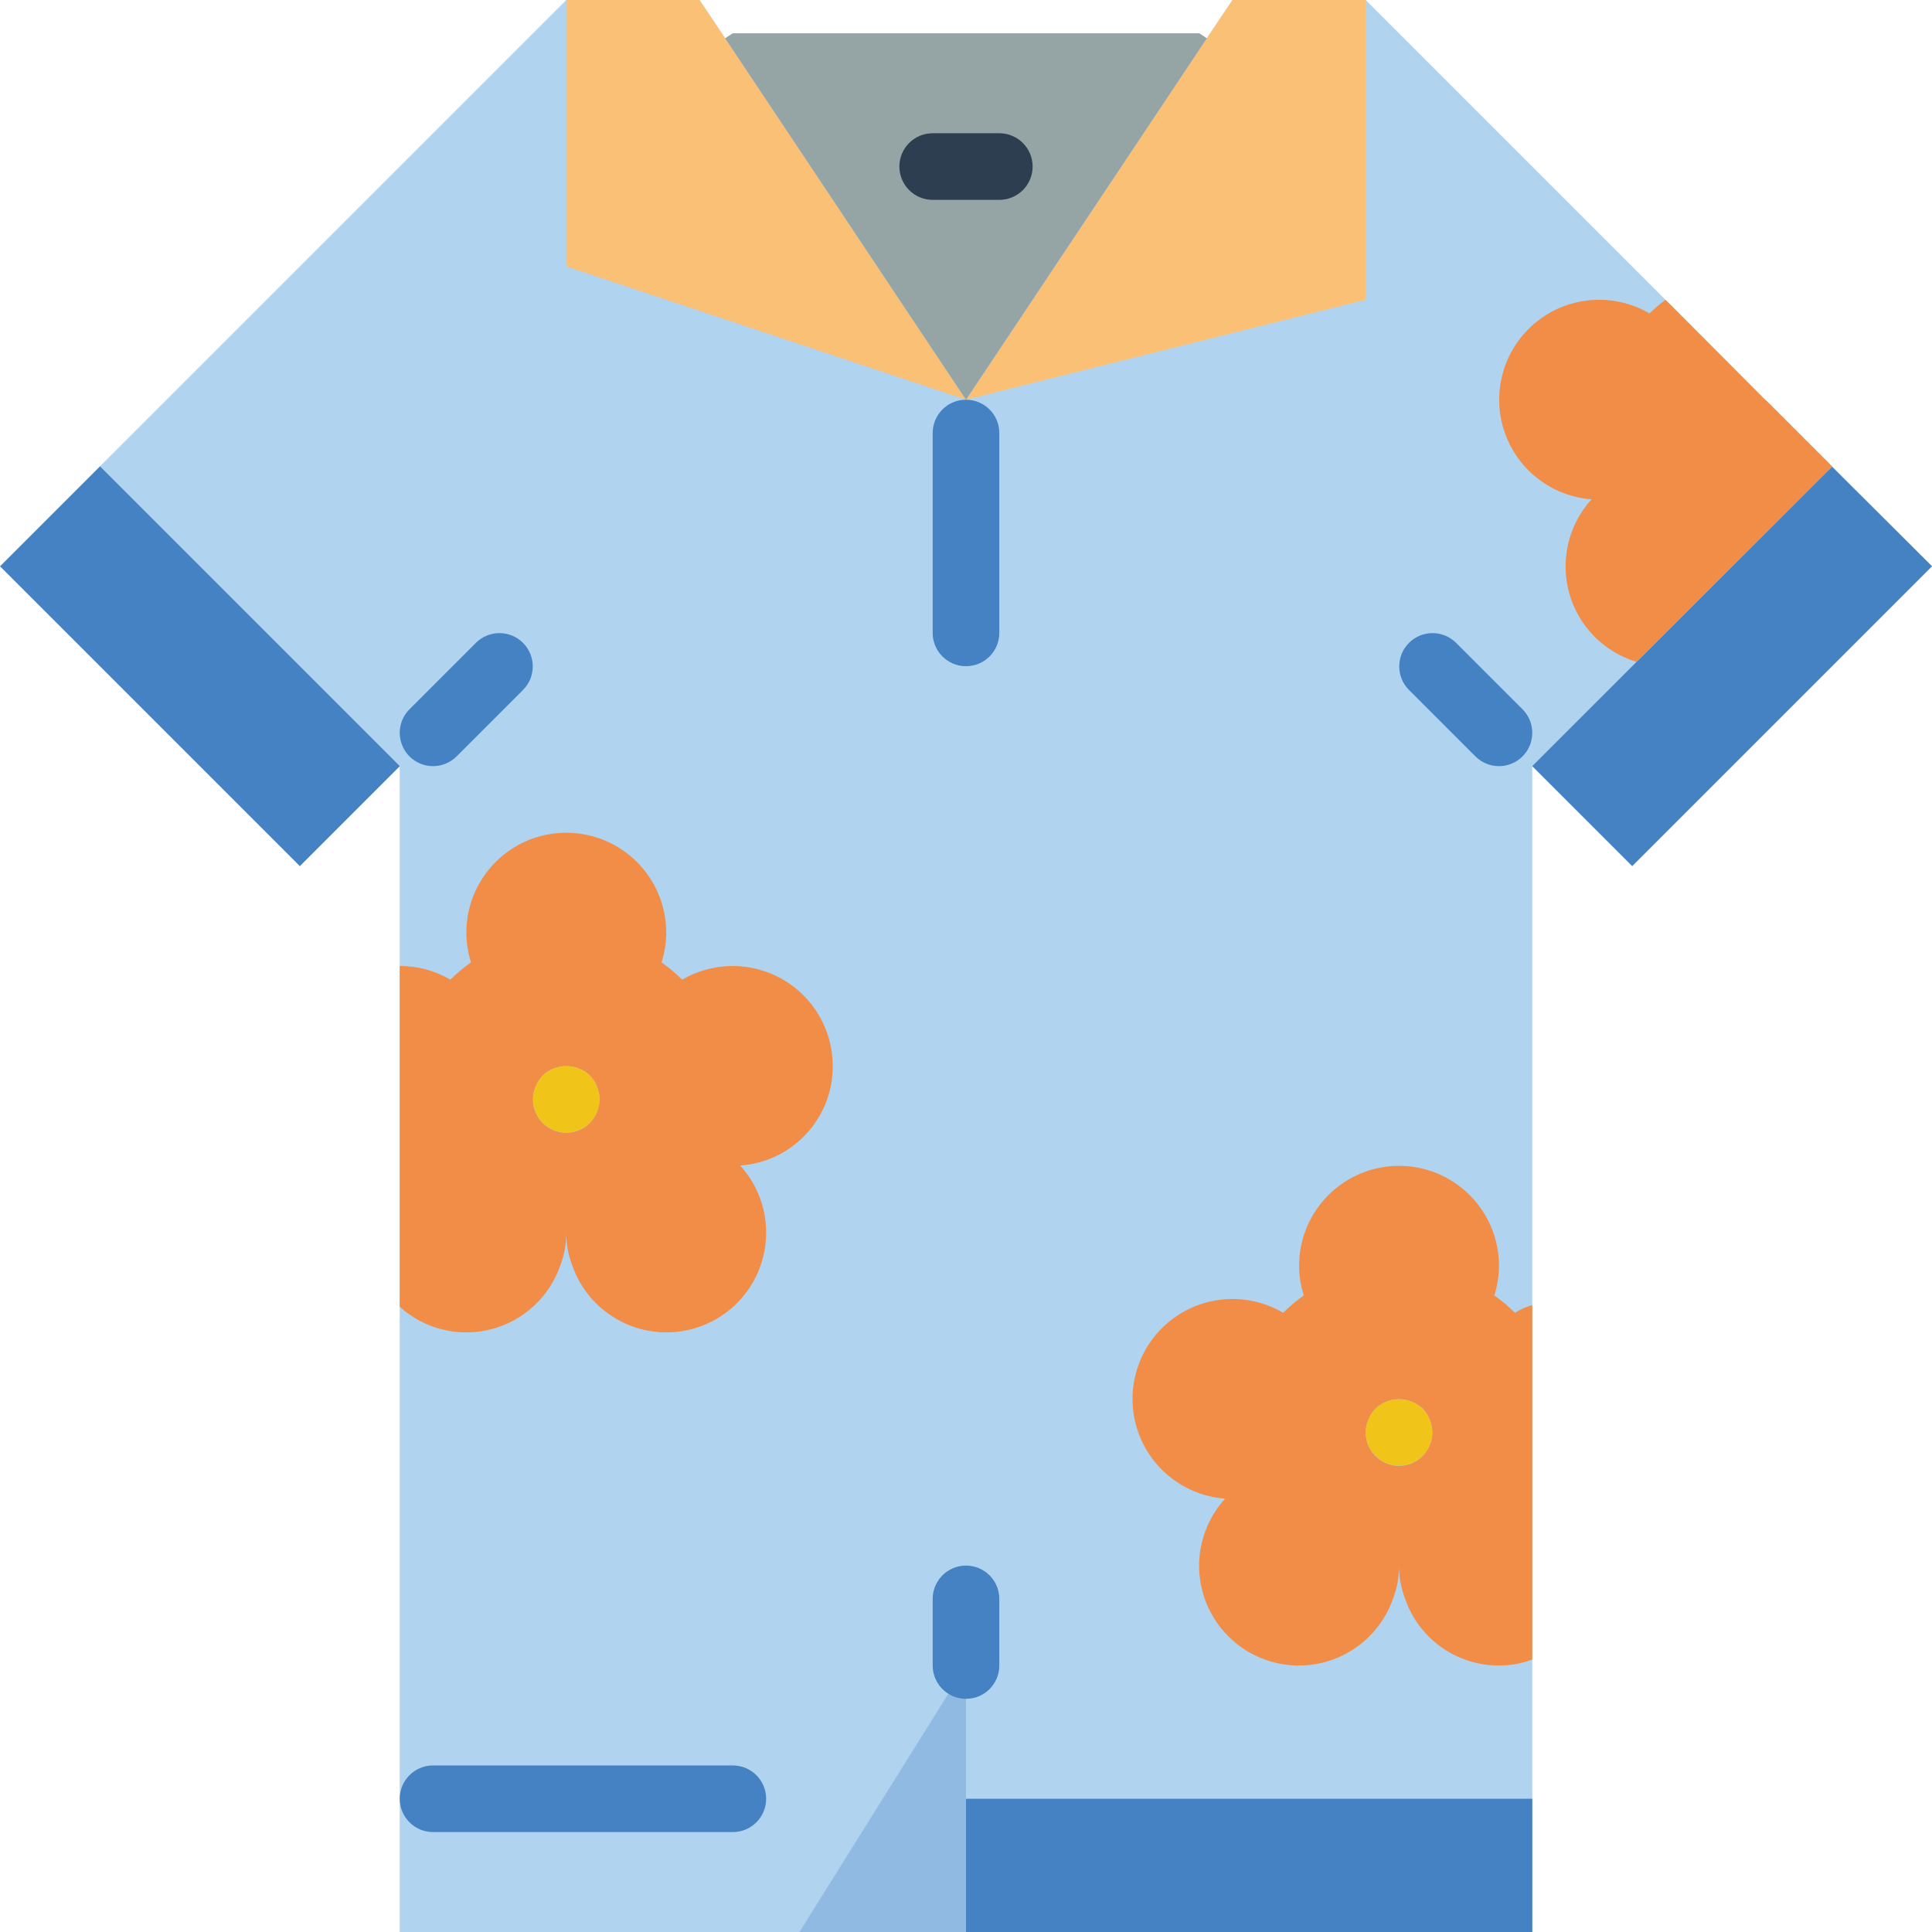 <?xml version="1.0" encoding="iso-8859-1"?>
<!-- Generator: Adobe Illustrator 19.0.0, SVG Export Plug-In . SVG Version: 6.00 Build 0)  -->
<svg version="1.1" id="Capa_1" xmlns="http://www.w3.org/2000/svg"  x="0px" y="0px"
	 viewBox="0 0 512 512" style="enable-background:new 0 0 512 512;" xml:space="preserve">
<g>
	<polygon style="fill:#B0D3F0;" points="485.517,123.674 485.517,123.586 467.95,106.019 467.862,106.019 441.379,79.448 361.931,0
		326.621,0 319.823,10.152 317.793,8.828 194.207,8.828 192.177,10.152 185.379,0 150.069,0 26.483,123.586 0,150.069
		79.448,229.517 105.931,203.034 105.931,256 105.931,346.306 105.931,512 211.862,512 256,512 406.069,512 406.069,476.69
		406.069,439.79 406.069,345.865 406.069,203.034 432.552,229.517 512,150.069 	"/>
	<path style="fill:#F18D46;" d="M220.69,282.483c-0.015-9.492-5.102-18.253-13.338-22.972c-8.236-4.719-18.366-4.678-26.563,0.108
		c-1.702-1.671-3.532-3.206-5.473-4.59c0.818-2.539,1.234-5.189,1.236-7.857c0-14.626-11.857-26.483-26.483-26.483
		c-14.626,0-26.483,11.857-26.483,26.483c0.001,2.667,0.418,5.318,1.236,7.857c-1.942,1.385-3.772,2.92-5.473,4.59
		c-4.067-2.388-8.702-3.638-13.418-3.619v90.306c6.559,5.928,15.655,8.17,24.218,5.967c8.562-2.203,15.448-8.556,18.331-16.913
		c1.069-2.789,1.608-5.753,1.589-8.739c-0.019,2.987,0.52,5.95,1.589,8.739c3.527,10.125,12.823,17.114,23.529,17.692
		c10.706,0.578,20.7-5.371,25.296-15.057c4.596-9.686,2.884-21.19-4.334-29.118C210.004,307.914,220.737,296.371,220.69,282.483z
		 M156.337,297.578c-2.525,2.546-6.341,3.312-9.653,1.937c-3.312-1.375-5.463-4.618-5.442-8.204
		c0.013-1.154,0.253-2.293,0.706-3.354c0.427-1.08,1.056-2.069,1.854-2.913c2.562-2.459,6.33-3.185,9.622-1.854
		c2.217,0.804,3.963,2.55,4.767,4.767c0.453,1.061,0.693,2.201,0.706,3.354C158.863,293.647,157.949,295.886,156.337,297.578z"/>
	<rect x="256" y="476.69" style="fill:#4482C3;" width="150.069" height="35.31"/>
	<polygon style="fill:#90BAE1;" points="256,441.379 256,512 211.862,512 	"/>
	<path style="fill:#F18D46;" d="M401.479,347.895c-1.702-1.671-3.532-3.206-5.473-4.59c0.818-2.539,1.234-5.189,1.236-7.857
		c0-14.626-11.857-26.483-26.483-26.483c-14.626,0-26.483,11.857-26.483,26.483c0.001,2.667,0.418,5.318,1.236,7.857
		c-1.942,1.385-3.772,2.92-5.473,4.59c-9.418-5.531-21.265-4.713-29.835,2.058c-8.57,6.771-12.105,18.108-8.903,28.55
		s12.485,17.848,23.377,18.651c-7.224,7.927-8.941,19.435-4.344,29.125s14.594,15.641,25.304,15.062s20.007-7.575,23.531-17.704
		c1.069-2.789,1.608-5.753,1.589-8.739c-0.019,2.987,0.52,5.95,1.589,8.739c3.65,10.629,13.655,17.761,24.894,17.743
		c3.015,0.019,6.008-0.52,8.828-1.589v-93.926C404.451,346.321,402.905,347.005,401.479,347.895z M377.026,385.854
		c-2.525,2.546-6.341,3.312-9.653,1.937c-3.312-1.375-5.463-4.618-5.442-8.204c0.013-1.154,0.253-2.294,0.706-3.354
		c0.427-1.08,1.056-2.069,1.854-2.913c2.562-2.459,6.33-3.185,9.622-1.854c2.217,0.804,3.963,2.55,4.767,4.767
		c0.453,1.061,0.693,2.201,0.706,3.354C379.552,381.923,378.638,384.161,377.026,385.854z"/>
	<g>

			<rect x="34.24" y="120.366" transform="matrix(-0.707 0.707 -0.707 -0.707 215.257 263.927)" style="fill:#4482C3;" width="37.456" height="112.358"/>
		<polygon style="fill:#4482C3;" points="512,150.069 432.552,229.517 406.069,203.034 433.699,175.404 485.517,123.674 		"/>
	</g>
	<g>
		<polygon style="fill:#FAC176;" points="256,105.931 150.069,70.621 150.069,0 185.379,0 192.177,10.152 		"/>
		<polygon style="fill:#FAC176;" points="361.931,0 361.931,79.448 256,105.931 319.823,10.152 326.621,0 		"/>
	</g>
	<polygon style="fill:#95A5A5;" points="319.823,10.152 256,105.931 192.177,10.152 194.207,8.828 317.793,8.828 	"/>
	<path style="fill:#F18D46;" d="M485.517,123.586v0.088l-51.818,51.73c-8.689-2.614-15.428-9.505-17.847-18.251
		c-2.419-8.745-0.18-18.12,5.93-24.828c-10.873-0.823-20.13-8.228-23.32-18.655c-3.19-10.427,0.339-21.744,8.89-28.51
		c8.551-6.766,20.376-7.597,29.79-2.094c1.33-1.3,2.746-2.509,4.237-3.619l26.483,26.571h0.088L485.517,123.586z"/>
	<g>
		<path style="fill:#4482C3;" d="M397.241,203.034c-2.342,0.003-4.588-0.928-6.241-2.586l-17.655-17.655
			c-3.394-3.456-3.369-9.001,0.056-12.426c3.425-3.425,8.97-3.45,12.426-0.056l17.655,17.655c2.524,2.525,3.279,6.321,1.913,9.619
			C404.029,200.883,400.811,203.034,397.241,203.034z"/>
		<path style="fill:#4482C3;" d="M256,176.552c-4.875,0-8.828-3.952-8.828-8.828v-52.966c0-4.875,3.952-8.828,8.828-8.828
			s8.828,3.952,8.828,8.828v52.966C264.828,172.599,260.875,176.552,256,176.552z"/>
		<path style="fill:#4482C3;" d="M256,450.207c-4.875,0-8.828-3.952-8.828-8.828v-17.655c0-4.875,3.952-8.828,8.828-8.828
			s8.828,3.952,8.828,8.828v17.655C264.828,446.255,260.875,450.207,256,450.207z"/>
		<path style="fill:#4482C3;" d="M194.207,485.517h-79.448c-4.875,0-8.828-3.952-8.828-8.828s3.952-8.828,8.828-8.828h79.448
			c4.875,0,8.828,3.952,8.828,8.828S199.082,485.517,194.207,485.517z"/>
	</g>
	<path style="fill:#2C3E50;" d="M264.828,52.966h-17.655c-4.875,0-8.828-3.952-8.828-8.828s3.952-8.828,8.828-8.828h17.655
		c4.875,0,8.828,3.952,8.828,8.828S269.703,52.966,264.828,52.966z"/>
	<g>
		<path style="fill:#F0C419;" d="M158.897,291.31c0,4.875-3.952,8.828-8.828,8.828s-8.828-3.952-8.828-8.828
			c0.013-1.154,0.253-2.293,0.706-3.354c0.427-1.08,1.056-2.069,1.854-2.913c2.562-2.459,6.33-3.185,9.622-1.854
			c2.217,0.804,3.963,2.55,4.767,4.767C158.644,289.017,158.884,290.157,158.897,291.31z"/>
		<path style="fill:#F0C419;" d="M379.586,379.586c0,4.875-3.952,8.828-8.828,8.828s-8.828-3.952-8.828-8.828
			c0.013-1.154,0.253-2.294,0.706-3.354c0.427-1.08,1.056-2.069,1.854-2.913c2.562-2.459,6.33-3.185,9.622-1.854
			c2.217,0.804,3.963,2.55,4.767,4.767C379.333,377.293,379.573,378.433,379.586,379.586z"/>
	</g>
	<path style="fill:#4482C3;" d="M114.759,203.034c-3.57-0.001-6.788-2.152-8.154-5.45c-1.366-3.298-0.611-7.094,1.913-9.619
		l17.655-17.655c3.456-3.394,9.001-3.369,12.426,0.056c3.425,3.425,3.45,8.97,0.056,12.426L121,200.448
		C119.346,202.106,117.1,203.037,114.759,203.034z"/>
</g>
<g>
</g>
<g>
</g>
<g>
</g>
<g>
</g>
<g>
</g>
<g>
</g>
<g>
</g>
<g>
</g>
<g>
</g>
<g>
</g>
<g>
</g>
<g>
</g>
<g>
</g>
<g>
</g>
<g>
</g>
</svg>
